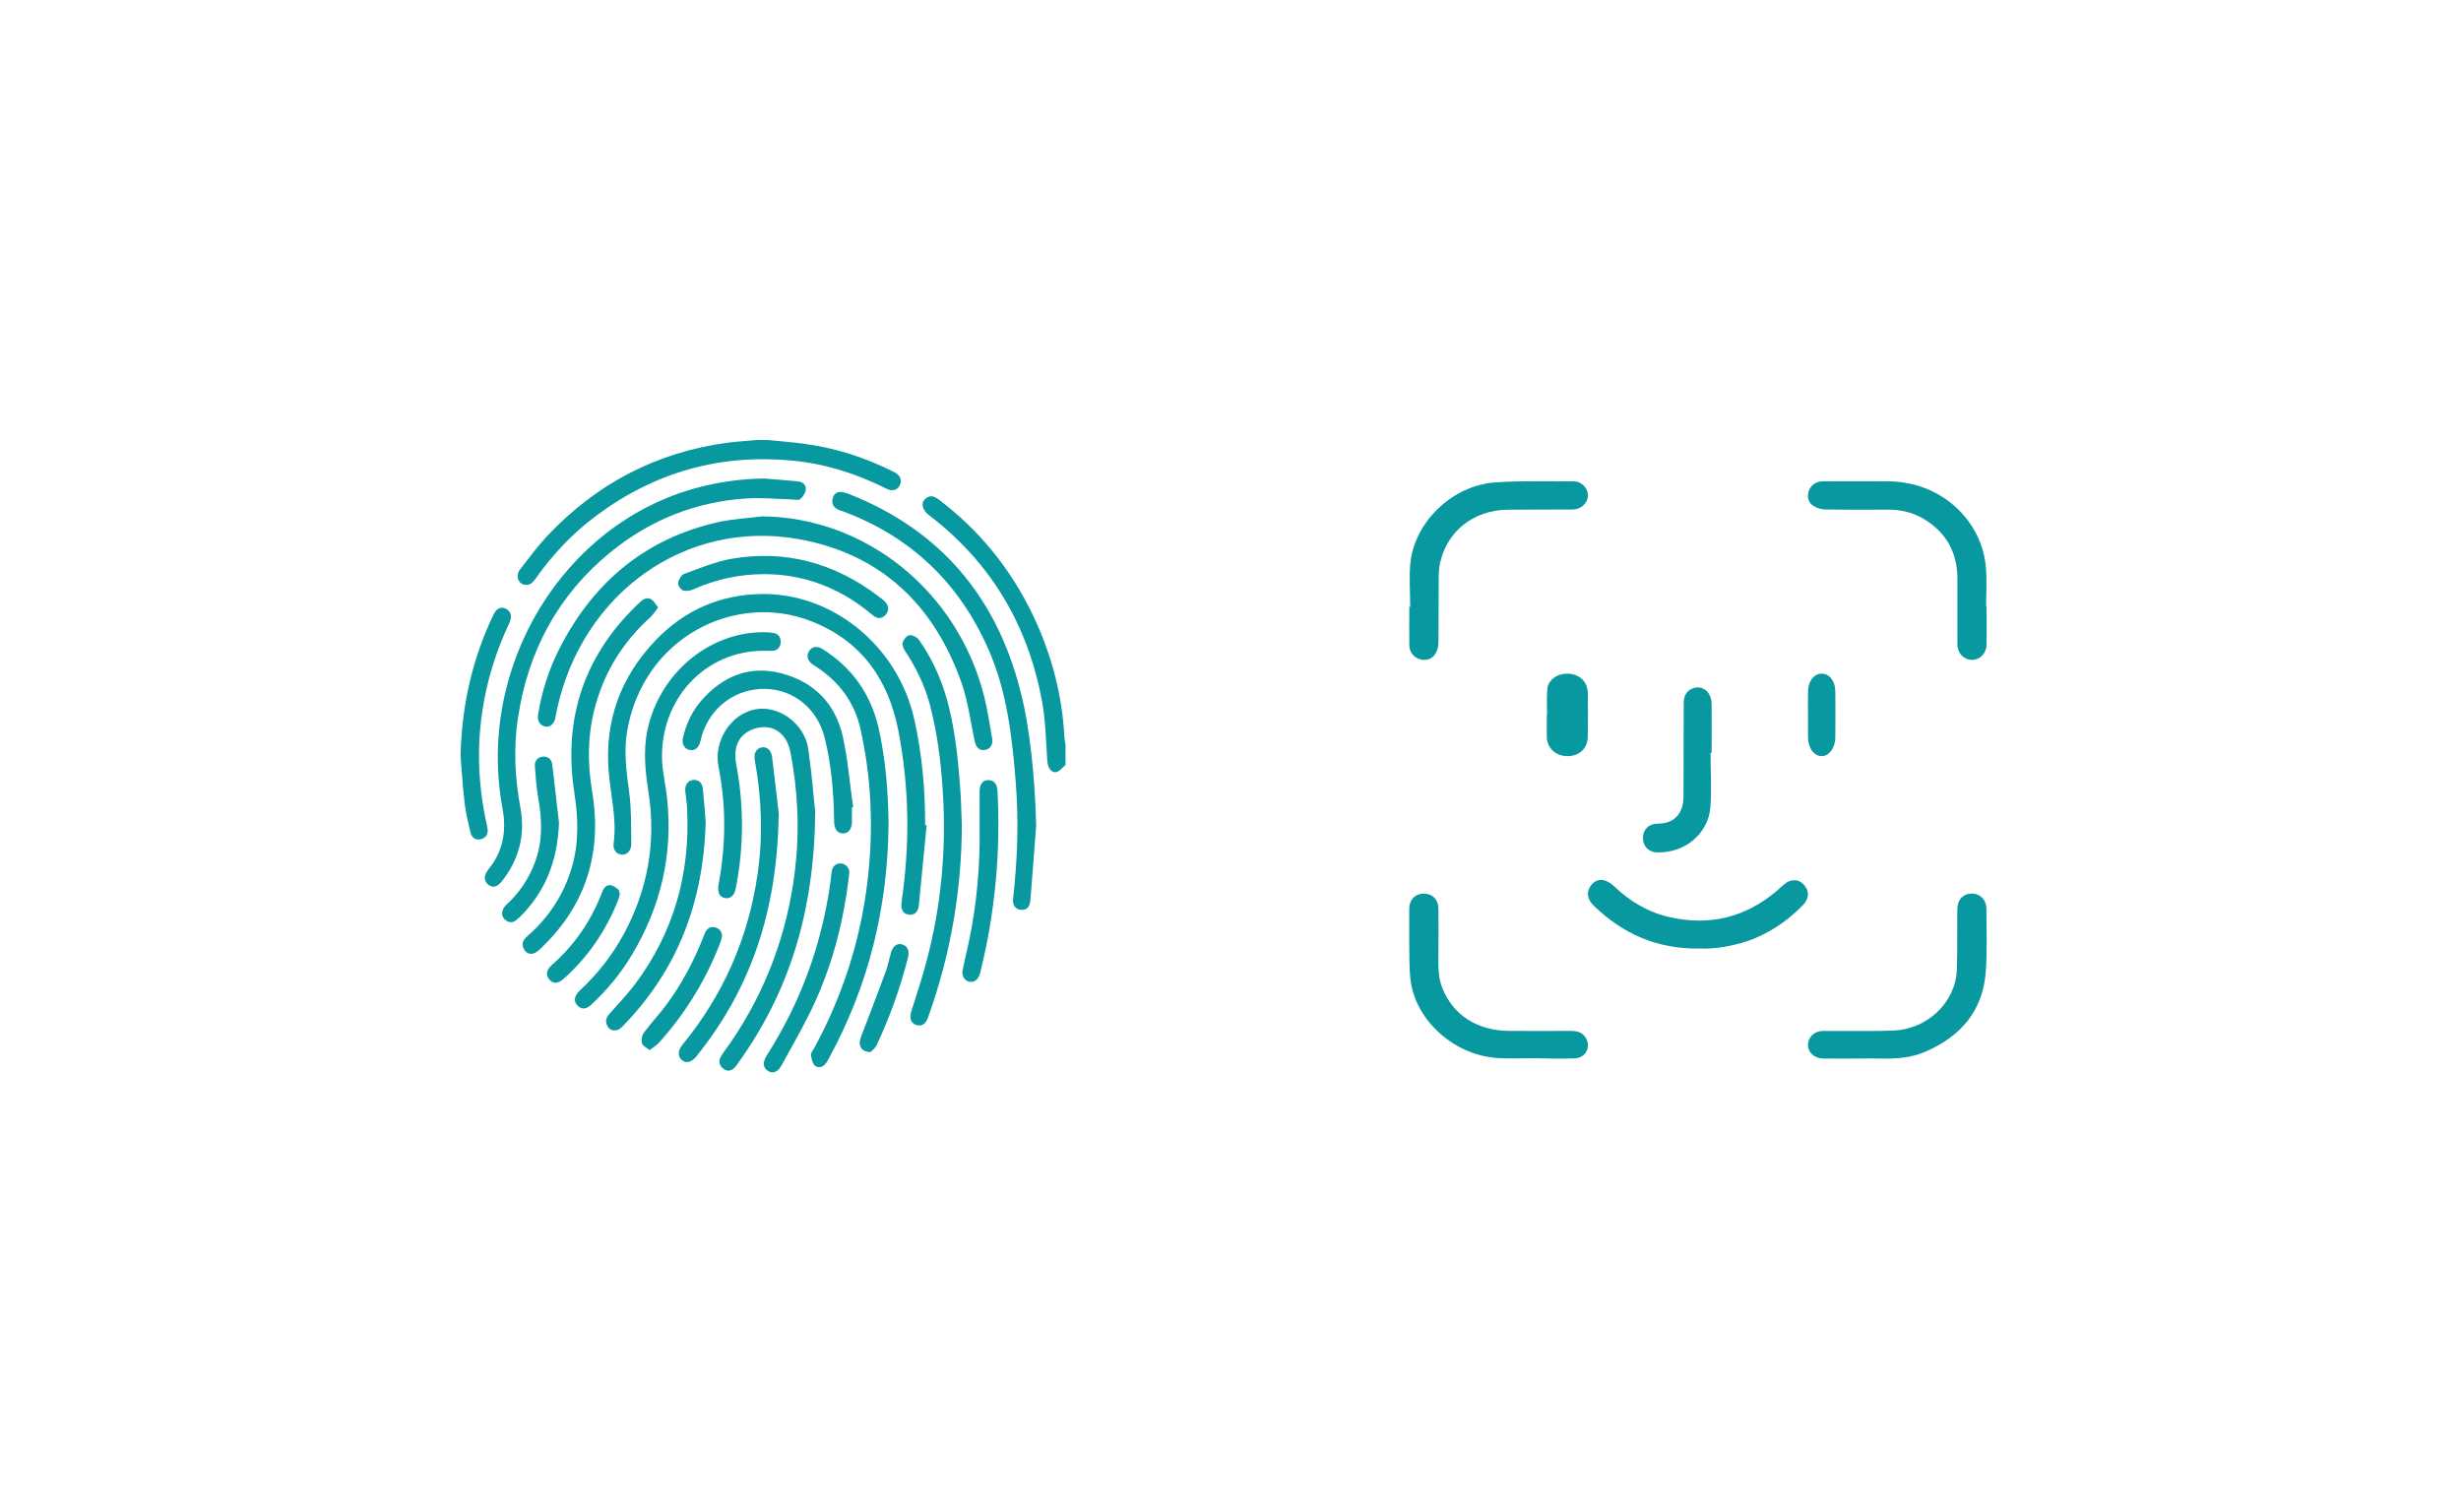 <svg width="179" height="110" viewBox="0 0 179 110" fill="none" xmlns="http://www.w3.org/2000/svg">
<g filter="url(#filter0_d_21334_159600)">
<rect x="20.5" y="18" width="138" height="70" rx="20" fill="white"/>
<path d="M55.9 30.009C56.799 30.102 57.707 30.166 58.606 30.295C60.863 30.609 63.005 31.311 65.051 32.344C65.474 32.556 65.615 32.907 65.456 33.276C65.297 33.645 64.91 33.765 64.486 33.553C62.318 32.455 60.035 31.735 57.637 31.504C52.426 31.006 47.657 32.316 43.382 35.5C41.654 36.783 40.181 38.343 38.929 40.124C38.718 40.419 38.48 40.613 38.11 40.521C37.651 40.401 37.493 39.847 37.836 39.404C38.48 38.574 39.115 37.715 39.838 36.949C43.426 33.147 47.772 30.914 52.832 30.212C53.59 30.111 54.348 30.074 55.106 30C55.371 30.009 55.635 30.009 55.9 30.009Z" fill="#0898A0"/>
<path d="M77.5 53.637C77.297 53.812 77.112 54.071 76.874 54.145C76.495 54.264 76.213 53.877 76.178 53.36C76.072 51.957 76.063 50.527 75.816 49.142C74.802 43.458 72.043 38.889 67.573 35.475C67.027 35.059 66.948 34.515 67.397 34.21C67.723 33.989 68.005 34.127 68.287 34.34C71.223 36.564 73.507 39.36 75.129 42.747C76.469 45.553 77.262 48.515 77.421 51.653C77.43 51.819 77.474 51.985 77.5 52.151C77.5 52.649 77.5 53.148 77.5 53.637Z" fill="#0898A0"/>
<path d="M67.397 58.03C67.212 59.968 67.026 61.906 66.832 63.844C66.78 64.361 66.489 64.591 66.074 64.527C65.678 64.462 65.501 64.13 65.572 63.622C66.189 59.451 66.145 55.298 65.343 51.154C64.611 47.343 62.575 44.611 59.092 43.218C53.529 40.984 46.75 44.334 45.604 51.246C45.357 52.732 45.578 54.2 45.772 55.685C45.93 56.913 45.904 58.168 45.913 59.405C45.922 59.894 45.569 60.208 45.199 60.161C44.828 60.125 44.564 59.811 44.634 59.331C44.872 57.559 44.414 55.852 44.273 54.117C43.964 50.398 45.163 47.223 47.658 44.602C49.783 42.368 52.401 41.242 55.416 41.206C60.609 41.15 65.299 45.008 66.498 50.305C67.07 52.843 67.291 55.418 67.291 58.02C67.317 58.02 67.353 58.03 67.397 58.03Z" fill="#0898A0"/>
<path d="M55.443 35.558C62.98 35.631 69.663 41.012 71.585 48.662C71.84 49.668 71.981 50.702 72.166 51.726C72.246 52.151 72.016 52.483 71.655 52.548C71.258 52.622 70.994 52.382 70.897 51.92C70.588 50.49 70.412 49.004 69.927 47.638C67.882 41.852 63.932 38.271 58.123 37.219C49.88 35.733 42.325 41.141 40.5 49.659C40.456 49.853 40.43 50.056 40.386 50.25C40.288 50.684 39.98 50.923 39.636 50.84C39.275 50.757 39.072 50.434 39.134 50.001C39.407 48.275 39.936 46.641 40.729 45.1C43.242 40.218 47.068 37.136 52.26 35.973C53.301 35.742 54.376 35.696 55.443 35.558Z" fill="#0898A0"/>
<path d="M59.295 57.086C59.225 64.386 57.374 70.182 53.689 75.322C53.609 75.433 53.53 75.553 53.442 75.645C53.186 75.904 52.895 75.959 52.604 75.728C52.296 75.488 52.252 75.156 52.446 74.833C52.648 74.492 52.895 74.187 53.115 73.864C55.699 70.099 57.268 65.909 57.823 61.313C58.167 58.424 58.044 55.545 57.488 52.693C57.197 51.198 56.007 50.525 54.676 51.078C53.724 51.475 53.318 52.361 53.547 53.57C54.112 56.579 54.112 59.587 53.521 62.587C53.415 63.15 53.124 63.408 52.701 63.316C52.313 63.223 52.163 62.873 52.269 62.319C52.798 59.467 52.825 56.616 52.26 53.764C51.89 51.872 53.168 49.925 54.949 49.593C56.66 49.279 58.537 50.645 58.793 52.5C59.048 54.308 59.198 56.127 59.295 57.086Z" fill="#0898A0"/>
<path d="M55.557 32.807C56.377 32.872 57.197 32.927 58.016 33.01C58.351 33.047 58.651 33.241 58.607 33.62C58.581 33.869 58.395 34.136 58.21 34.302C58.096 34.404 57.849 34.339 57.655 34.33C56.544 34.302 55.425 34.182 54.314 34.256C50.638 34.487 47.323 35.788 44.422 38.151C40.623 41.242 38.392 45.331 37.661 50.305C37.343 52.465 37.458 54.615 37.855 56.765C38.216 58.749 37.74 60.54 36.506 62.099C36.162 62.542 35.809 62.607 35.483 62.321C35.175 62.044 35.184 61.657 35.527 61.232C36.585 59.94 36.859 58.463 36.55 56.802C34.628 46.466 40.984 36.047 50.761 33.463C52.33 33.047 53.926 32.826 55.557 32.807Z" fill="#0898A0"/>
<path d="M75.366 58.047C75.225 59.865 75.093 61.692 74.943 63.51C74.899 63.999 74.617 64.23 74.22 64.174C73.832 64.128 73.629 63.815 73.691 63.325C74.008 60.511 74.105 57.687 73.876 54.863C73.62 51.605 73.241 48.347 71.937 45.329C69.777 40.346 66.18 36.996 61.27 35.178C61.146 35.132 61.014 35.104 60.899 35.039C60.582 34.864 60.476 34.578 60.573 34.227C60.67 33.886 60.926 33.729 61.252 33.794C61.525 33.84 61.79 33.941 62.045 34.052C68.357 36.636 72.439 41.333 74.202 48.19C74.916 50.894 75.278 54.604 75.366 58.047Z" fill="#0898A0"/>
<path d="M55.566 45.338C51.263 45.311 47.94 48.91 48.16 53.404C48.204 54.244 48.407 55.066 48.504 55.905C48.98 60.095 48.072 63.953 45.93 67.506C45.119 68.853 44.123 70.044 42.985 71.096C42.642 71.41 42.324 71.437 42.042 71.179C41.698 70.865 41.751 70.441 42.174 70.044C43.461 68.853 44.537 67.478 45.383 65.918C47.102 62.716 47.737 59.283 47.173 55.656C46.935 54.115 46.767 52.601 47.102 51.051C47.993 47 51.493 44.028 55.46 43.982C55.724 43.982 55.989 44 56.253 44.037C56.606 44.093 56.8 44.351 56.782 44.711C56.764 45.098 56.535 45.329 56.156 45.338C55.944 45.348 55.751 45.338 55.566 45.338Z" fill="#0898A0"/>
<path d="M64.629 57.854C64.585 64.056 63.157 69.731 60.274 75.01C60.194 75.158 60.115 75.305 60.001 75.425C59.771 75.656 59.454 75.702 59.242 75.481C59.084 75.305 59.013 74.992 58.987 74.733C58.969 74.576 59.128 74.401 59.216 74.244C61.296 70.424 62.61 66.335 63.112 61.97C63.536 58.278 63.395 54.605 62.575 50.978C62.143 49.077 61.041 47.619 59.463 46.558C59.366 46.493 59.26 46.429 59.163 46.364C58.74 46.087 58.625 45.727 58.846 45.367C59.048 45.026 59.419 44.961 59.815 45.201C61.931 46.53 63.333 48.441 63.906 50.96C64.426 53.258 64.594 55.621 64.629 57.854Z" fill="#0898A0"/>
<path d="M69.96 58C69.943 62.781 69.141 67.404 67.545 71.88C67.527 71.936 67.51 72 67.483 72.056C67.307 72.508 66.998 72.683 66.619 72.545C66.267 72.416 66.134 72.046 66.275 71.594C66.646 70.394 67.051 69.213 67.368 68.004C68.471 63.897 68.85 59.708 68.567 55.462C68.435 53.377 68.171 51.309 67.642 49.288C67.272 47.867 66.637 46.575 65.843 45.366C65.729 45.191 65.597 44.914 65.65 44.748C65.72 44.526 65.949 44.231 66.143 44.203C66.364 44.176 66.69 44.342 66.831 44.535C67.739 45.809 68.4 47.23 68.841 48.762C69.405 50.737 69.643 52.786 69.802 54.835C69.899 55.878 69.916 56.939 69.96 58Z" fill="#0898A0"/>
<path d="M47.869 42.192C47.649 42.469 47.49 42.718 47.287 42.912C45.392 44.619 44.052 46.705 43.338 49.215C42.747 51.291 42.703 53.395 43.065 55.537C43.84 60.142 42.545 64.018 39.186 67.119C38.754 67.516 38.295 67.451 38.084 66.99C37.899 66.593 38.093 66.325 38.375 66.076C39.9 64.747 40.993 63.104 41.584 61.111C42.13 59.293 42.051 57.475 41.769 55.61C40.931 50.092 42.597 45.486 46.573 41.776C46.811 41.555 47.093 41.426 47.376 41.601C47.561 41.712 47.675 41.943 47.869 42.192Z" fill="#0898A0"/>
<path d="M56.641 57.171C56.544 64.342 54.57 69.981 50.629 74.863C50.285 75.287 49.871 75.37 49.571 75.084C49.28 74.807 49.307 74.401 49.642 73.986C52.569 70.414 54.402 66.317 55.09 61.666C55.504 58.878 55.407 56.091 54.905 53.323C54.808 52.806 54.993 52.446 55.398 52.363C55.769 52.289 56.095 52.557 56.157 53.064C56.359 54.689 56.544 56.313 56.641 57.171Z" fill="#0898A0"/>
<path d="M61.965 56.736C61.965 57.078 61.965 57.41 61.965 57.752C61.965 58.296 61.727 58.61 61.322 58.619C60.916 58.628 60.678 58.305 60.669 57.77C60.643 55.712 60.484 53.663 59.982 51.661C59.453 49.547 57.734 48.154 55.679 48.108C53.528 48.061 51.677 49.418 51.051 51.504C50.998 51.679 50.963 51.864 50.91 52.03C50.778 52.454 50.478 52.639 50.108 52.537C49.755 52.436 49.579 52.094 49.676 51.661C49.914 50.608 50.372 49.676 51.078 48.883C52.647 47.129 54.569 46.391 56.817 46.972C59.135 47.572 60.731 49.095 61.295 51.55C61.674 53.239 61.806 54.992 62.053 56.718C62.009 56.718 61.992 56.727 61.965 56.736Z" fill="#0898A0"/>
<path d="M51.327 57.762C51.177 63.687 49.237 68.587 45.323 72.611C45.209 72.731 45.085 72.86 44.935 72.906C44.627 73.008 44.344 72.934 44.177 72.62C43.992 72.288 44.089 72.011 44.327 71.744C44.97 71.005 45.658 70.304 46.24 69.519C48.999 65.8 50.207 61.564 49.978 56.867C49.96 56.442 49.898 56.009 49.846 55.584C49.793 55.132 50.013 54.781 50.392 54.735C50.798 54.689 51.089 54.929 51.124 55.4C51.212 56.258 51.274 57.107 51.327 57.762Z" fill="#0898A0"/>
<path d="M33.5 53.018C33.571 49.391 34.337 45.958 35.889 42.718C36.109 42.248 36.444 42.091 36.806 42.285C37.167 42.478 37.264 42.838 37.053 43.3C36.083 45.349 35.413 47.49 35.078 49.751C34.672 52.501 34.796 55.223 35.395 57.937C35.422 58.056 35.448 58.176 35.466 58.296C35.51 58.693 35.325 58.97 34.963 59.044C34.593 59.127 34.32 58.942 34.223 58.564C34.055 57.863 33.888 57.161 33.8 56.451C33.659 55.316 33.597 54.162 33.5 53.018Z" fill="#0898A0"/>
<path d="M55.549 39.763C53.768 39.763 52.058 40.142 50.418 40.871C50.198 40.972 49.889 41.018 49.669 40.944C49.501 40.88 49.298 40.557 49.325 40.391C49.36 40.151 49.563 39.819 49.757 39.745C50.885 39.339 52.014 38.859 53.186 38.647C57.127 37.964 60.715 38.942 63.941 41.406C64.109 41.535 64.276 41.664 64.418 41.821C64.656 42.098 64.664 42.412 64.435 42.698C64.206 42.975 63.906 43.039 63.606 42.836C63.36 42.67 63.139 42.467 62.901 42.283C60.706 40.612 58.255 39.754 55.549 39.763Z" fill="#0898A0"/>
<path d="M61.774 61.47C61.412 64.802 60.619 67.921 59.288 70.865C58.565 72.452 57.683 73.957 56.846 75.489C56.564 76.005 56.185 76.116 55.841 75.885C55.479 75.645 55.462 75.249 55.797 74.723C58.221 70.93 59.746 66.767 60.39 62.255C60.434 61.968 60.451 61.673 60.495 61.387C60.557 60.981 60.839 60.769 61.21 60.806C61.553 60.861 61.791 61.175 61.774 61.47Z" fill="#0898A0"/>
<path d="M71.25 58.177C71.25 57.318 71.25 56.46 71.25 55.593C71.25 55.057 71.453 54.762 71.849 54.743C72.272 54.716 72.528 55.002 72.555 55.546C72.784 59.986 72.378 64.351 71.32 68.651C71.303 68.725 71.276 68.799 71.258 68.873C71.126 69.288 70.809 69.5 70.456 69.39C70.13 69.297 69.936 68.965 70.016 68.55C70.157 67.858 70.324 67.175 70.474 66.492C71.047 63.76 71.294 60.982 71.25 58.177Z" fill="#0898A0"/>
<path d="M40.658 57.836C40.561 60.651 39.636 62.939 37.731 64.776C37.476 65.016 37.211 65.191 36.867 64.988C36.418 64.739 36.4 64.204 36.832 63.807C37.767 62.948 38.463 61.924 38.913 60.715C39.486 59.174 39.433 57.605 39.142 56.008C39.01 55.261 38.966 54.486 38.904 53.729C38.877 53.332 39.107 53.083 39.468 53.037C39.838 52.991 40.112 53.212 40.165 53.59C40.341 55.039 40.5 56.498 40.658 57.836Z" fill="#0898A0"/>
<path d="M47.245 74.383C47.025 74.198 46.734 74.069 46.69 73.875C46.628 73.635 46.699 73.284 46.848 73.091C47.342 72.426 47.915 71.817 48.409 71.162C49.555 69.63 50.454 67.95 51.159 66.151C51.212 66.021 51.256 65.892 51.318 65.772C51.503 65.44 51.803 65.357 52.111 65.486C52.429 65.615 52.579 65.901 52.482 66.27C52.411 66.538 52.305 66.787 52.2 67.046C51.151 69.593 49.714 71.882 47.889 73.884C47.712 74.06 47.501 74.18 47.245 74.383Z" fill="#0898A0"/>
<path d="M45.085 63.05C45.041 63.206 45.005 63.354 44.952 63.493C44.062 65.726 42.748 67.636 40.985 69.205C40.58 69.565 40.218 69.574 39.945 69.233C39.681 68.901 39.742 68.541 40.13 68.199C41.77 66.76 42.986 65.006 43.78 62.93C43.895 62.625 44.071 62.348 44.406 62.385C44.608 62.404 44.811 62.57 44.988 62.717C45.049 62.773 45.049 62.93 45.085 63.05Z" fill="#0898A0"/>
<path d="M63.324 74.521C62.627 74.521 62.389 74.022 62.61 73.45C63.218 71.872 63.826 70.294 64.408 68.707C64.576 68.254 64.673 67.765 64.805 67.294C64.937 66.824 65.237 66.593 65.598 66.685C66.004 66.796 66.171 67.156 66.039 67.664C65.484 69.851 64.725 71.955 63.782 73.985C63.676 74.235 63.421 74.41 63.324 74.521Z" fill="#0898A0"/>
<path d="M144.493 42.121C144.493 43.042 144.509 43.978 144.493 44.899C144.46 45.773 143.611 46.265 142.909 45.852C142.485 45.598 142.354 45.185 142.37 44.725C142.37 43.169 142.37 41.597 142.37 40.041C142.354 38.167 141.554 36.706 139.889 35.722C139.072 35.246 138.174 35.055 137.244 35.071C135.742 35.071 134.256 35.087 132.754 35.055C132.444 35.055 132.117 34.944 131.856 34.769C131.497 34.531 131.431 34.071 131.562 33.706C131.742 33.245 132.101 33.007 132.672 33.007C134.191 33.007 135.725 32.991 137.244 33.007C137.75 33.007 138.256 33.055 138.746 33.15C141.815 33.706 144.199 36.246 144.444 39.279C144.525 40.231 144.46 41.184 144.46 42.136C144.46 42.121 144.476 42.121 144.493 42.121Z" fill="#0898A0"/>
<path d="M102.572 42.143C102.572 41.063 102.475 39.967 102.589 38.902C102.931 35.9 105.67 33.311 108.751 33.088C110.642 32.961 112.549 33.009 114.44 33.009C115.043 33.009 115.516 33.517 115.5 34.057C115.483 34.597 114.994 35.058 114.391 35.058C112.81 35.074 111.245 35.058 109.664 35.074C107.186 35.106 105.262 36.615 104.741 38.95C104.659 39.331 104.643 39.744 104.643 40.126C104.626 41.666 104.643 43.223 104.626 44.764C104.626 45.05 104.529 45.368 104.366 45.606C104.121 45.971 103.648 46.083 103.241 45.94C102.784 45.781 102.507 45.416 102.507 44.907C102.491 43.986 102.507 43.048 102.507 42.127C102.524 42.143 102.54 42.143 102.572 42.143Z" fill="#0898A0"/>
<path d="M135.417 74.993C134.488 74.993 133.542 75.009 132.613 74.993C131.765 74.978 131.276 74.248 131.602 73.58C131.797 73.191 132.14 73.005 132.58 72.989C133.118 72.989 133.672 72.989 134.21 72.989C135.384 72.989 136.574 73.005 137.748 72.958C140.21 72.85 142.248 70.892 142.329 68.531C142.378 67.087 142.346 65.627 142.362 64.182C142.362 63.421 142.802 62.97 143.487 63.002C143.943 63.017 144.335 63.343 144.433 63.763C144.465 63.871 144.481 63.996 144.481 64.104C144.481 65.642 144.547 67.195 144.433 68.718C144.221 71.467 142.672 73.362 140.047 74.496C138.971 74.962 137.83 75.024 136.656 74.993C136.265 74.978 135.841 74.993 135.417 74.993Z" fill="#0898A0"/>
<path d="M111.566 74.971C110.684 74.971 109.802 75.018 108.92 74.956C105.849 74.769 103.039 72.316 102.614 69.413C102.484 68.466 102.516 67.472 102.5 66.509C102.5 65.718 102.5 64.926 102.5 64.118C102.5 63.451 102.908 63.016 103.529 63C104.166 62.985 104.624 63.42 104.624 64.103C104.64 65.143 104.624 66.168 104.624 67.208C104.624 68.093 104.558 68.994 104.901 69.847C105.669 71.819 107.433 72.968 109.753 72.984C111.256 72.999 112.742 72.984 114.245 72.984C114.752 72.984 115.16 73.108 115.389 73.574C115.715 74.21 115.291 74.956 114.539 74.987C113.559 75.018 112.563 74.987 111.566 74.971C111.566 74.987 111.566 74.987 111.566 74.971Z" fill="#0898A0"/>
<path d="M123.623 66.993C120.538 67.041 118.055 65.93 115.942 63.897C115.51 63.485 115.402 63.04 115.587 62.627C115.772 62.199 116.204 61.913 116.651 62.024C116.913 62.088 117.191 62.262 117.407 62.469C118.579 63.596 119.921 64.374 121.495 64.723C124.379 65.358 126.986 64.723 129.269 62.77C129.423 62.627 129.577 62.484 129.732 62.358C130.225 61.913 130.781 61.913 131.182 62.326C131.614 62.786 131.614 63.342 131.135 63.834C129.978 65.025 128.621 65.93 127.063 66.469C125.891 66.835 124.688 67.041 123.623 66.993Z" fill="#0898A0"/>
<path d="M124.415 52.764C124.415 54.102 124.509 55.457 124.399 56.779C124.228 58.611 122.574 60.077 120.499 59.997C119.89 59.981 119.5 59.535 119.5 58.946C119.5 58.34 119.906 57.926 120.545 57.91C121.31 57.91 121.934 57.655 122.262 56.922C122.402 56.62 122.449 56.253 122.449 55.919C122.465 53.656 122.449 51.41 122.465 49.148C122.465 48.574 122.699 48.224 123.136 48.065C123.838 47.81 124.477 48.335 124.493 49.18C124.509 50.375 124.493 51.569 124.493 52.764C124.462 52.764 124.431 52.764 124.415 52.764Z" fill="#0898A0"/>
<path d="M112.526 49.985C112.526 49.363 112.49 48.741 112.544 48.118C112.58 47.576 113.082 47.129 113.638 47.034C114.32 46.906 114.984 47.145 115.289 47.672C115.415 47.895 115.487 48.15 115.487 48.39C115.504 49.458 115.504 50.543 115.487 51.612C115.469 52.425 114.876 52.984 114.051 53C113.208 53.016 112.544 52.457 112.508 51.644C112.49 51.086 112.508 50.527 112.508 49.969C112.49 49.985 112.508 49.985 112.526 49.985Z" fill="#0898A0"/>
<path d="M131.505 49.992C131.505 49.419 131.493 48.846 131.505 48.289C131.517 47.541 131.939 47 132.504 47C133.07 47 133.491 47.541 133.491 48.305C133.503 49.419 133.503 50.533 133.491 51.647C133.491 52.395 133.022 53.016 132.492 53C131.927 52.984 131.517 52.411 131.505 51.631C131.505 51.09 131.505 50.533 131.505 49.992Z" fill="#0898A0"/>
</g>
<defs>
<filter id="filter0_d_21334_159600" x="0.5" y="0" width="178" height="110" filterUnits="userSpaceOnUse" color-interpolation-filters="sRGB">
<feFlood flood-opacity="0" result="BackgroundImageFix"/>
<feColorMatrix in="SourceAlpha" type="matrix" values="0 0 0 0 0 0 0 0 0 0 0 0 0 0 0 0 0 0 127 0" result="hardAlpha"/>
<feOffset dy="2"/>
<feGaussianBlur stdDeviation="10"/>
<feColorMatrix type="matrix" values="0 0 0 0 0.207 0 0 0 0 0.279 0 0 0 0 0.35 0 0 0 0.15 0"/>
<feBlend mode="normal" in2="BackgroundImageFix" result="effect1_dropShadow_21334_159600"/>
<feBlend mode="normal" in="SourceGraphic" in2="effect1_dropShadow_21334_159600" result="shape"/>
</filter>
</defs>
</svg>
